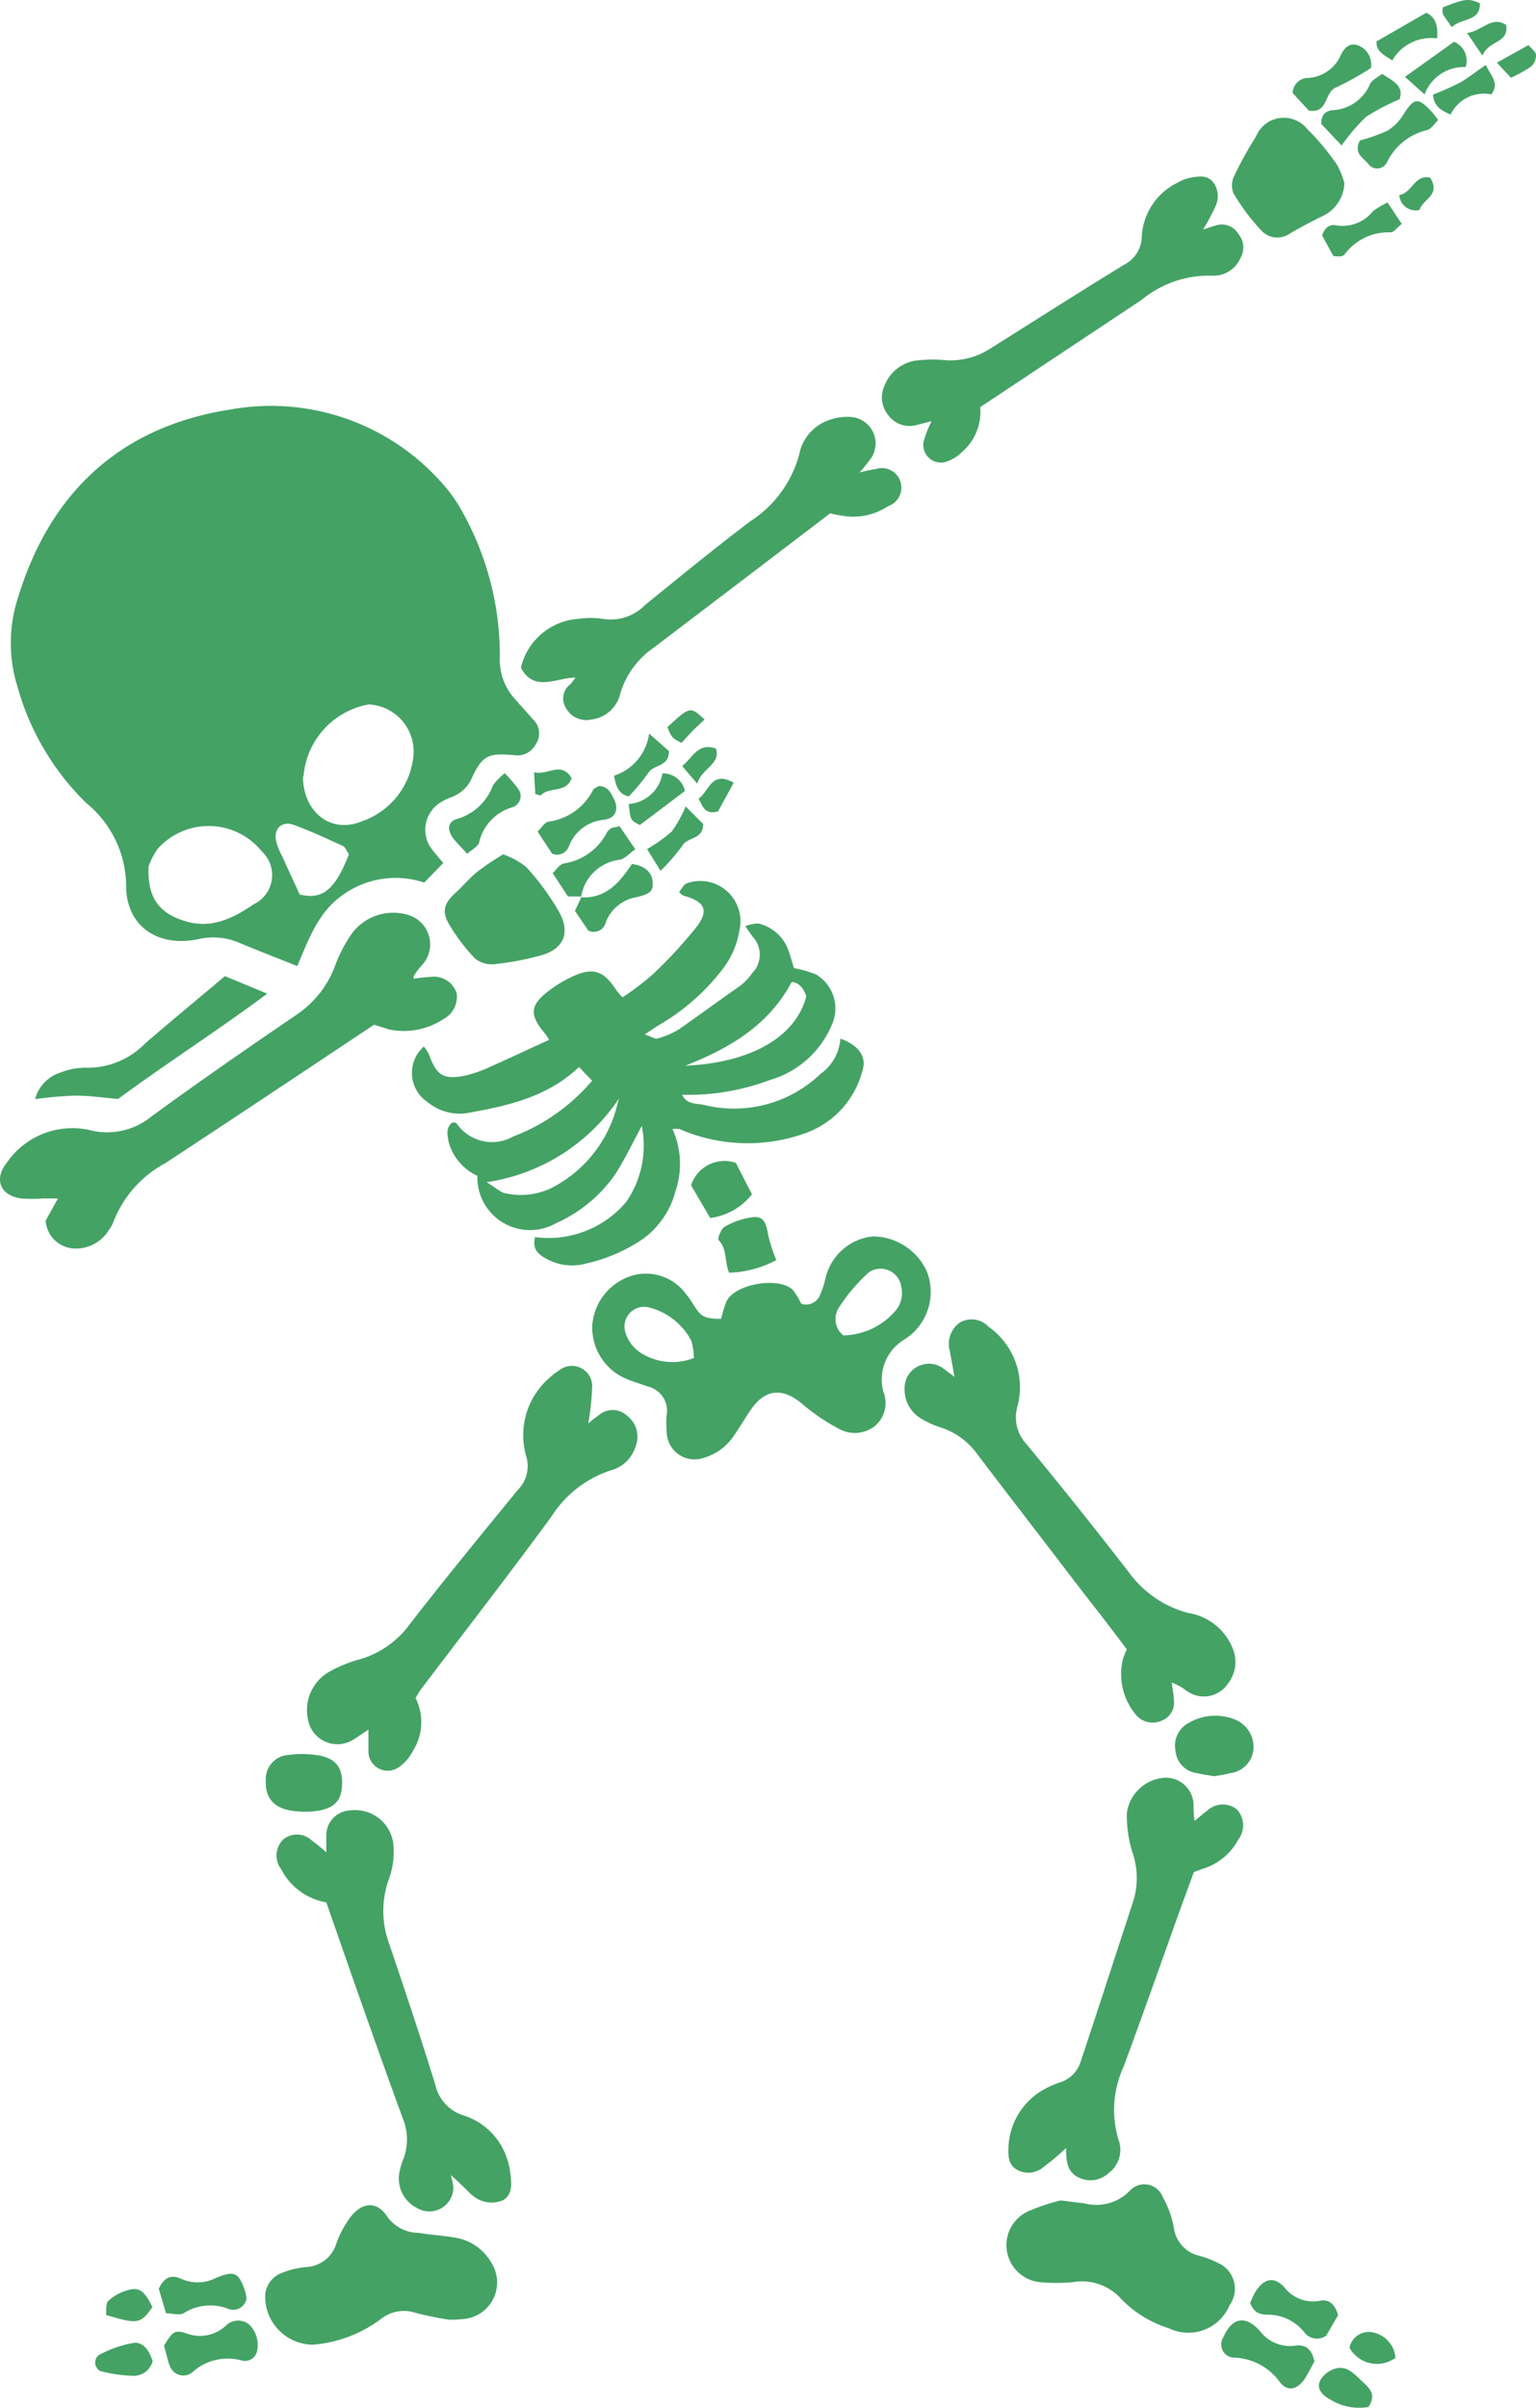 <svg xmlns="http://www.w3.org/2000/svg" fill="#44A265" viewBox="0 0 87.55 137.21"><title>graphic13</title><path d="M25.27,49.17l-1.09,1.12a5.16,5.16,0,0,0-4.72.76c-1.37,1-1.89,2.55-2.52,4-1.13-.46-2.21-.87-3.28-1.32a3.75,3.75,0,0,0-2.34-.22c-2.29.49-4.11-.71-4.13-3a6.12,6.12,0,0,0-2.26-4.74A14.8,14.8,0,0,1,1,39.14a8.32,8.32,0,0,1,0-5c1.83-6.1,5.9-9.85,12.16-10.81a13,13,0,0,1,12,4.16,8.43,8.43,0,0,1,1.23,1.74,16.79,16.79,0,0,1,2.1,8.2,3.32,3.32,0,0,0,.8,2.33c.35.41.72.8,1.06,1.2a1.1,1.1,0,0,1,.18,1.46,1.18,1.18,0,0,1-1.22.61c-1.47-.13-1.81,0-2.41,1.29a2,2,0,0,1-1.12,1.08,3.62,3.62,0,0,0-.6.28,1.84,1.84,0,0,0-.67,2.56A11.62,11.62,0,0,0,25.27,49.17Zm-8-4.92c0,2,1.58,3.29,3.35,2.55A4.38,4.38,0,0,0,23.57,43,2.68,2.68,0,0,0,21,40.14,4.53,4.53,0,0,0,17.3,44.25ZM8.47,49.37c-.08,1.75.58,2.64,2,3.09,1.54.51,2.79-.12,4-.94a1.84,1.84,0,0,0,.46-3A3.9,3.9,0,0,0,9,48.35,4,4,0,0,0,8.47,49.37Zm11.42-.7c-.14-.19-.21-.4-.35-.47-.92-.42-1.85-.85-2.8-1.2-.66-.24-1.16.21-1,.92a3.66,3.66,0,0,0,.34.86c.32.72.66,1.43,1,2.19C18.37,51.28,19.1,50.72,19.89,48.67Z"/><path d="M24.16,59.63a2.45,2.45,0,0,1,.28.43c.44,1.22.84,1.48,2.07,1.23A7.53,7.53,0,0,0,28,60.76c1.09-.48,2.17-1,3.3-1.51a3.73,3.73,0,0,0-.27-.4c-.84-1-.82-1.56.17-2.33a7.23,7.23,0,0,1,1.48-.9c1.15-.51,1.73-.3,2.45.8a5,5,0,0,0,.35.41,15.19,15.19,0,0,0,1.78-1.36,26.6,26.6,0,0,0,2.44-2.65c.72-.94.48-1.44-.69-1.77-.08,0-.14-.09-.31-.21.15-.18.27-.45.45-.51a2.29,2.29,0,0,1,3,2.65,4.86,4.86,0,0,1-1,2.29,12.39,12.39,0,0,1-3.49,3.08c-.26.14-.49.32-.91.59.38.13.58.28.73.23a4.4,4.4,0,0,0,1.22-.52C39.83,57.86,41,57,42.15,56.2a3.38,3.38,0,0,0,.74-.77,1.49,1.49,0,0,0,.06-2c-.14-.17-.26-.36-.47-.66a2.41,2.41,0,0,1,.74-.15,2.39,2.39,0,0,1,1.72,1.54c.13.33.21.68.31,1a6.44,6.44,0,0,1,1.27.37,2.25,2.25,0,0,1,.92,2.8,5.48,5.48,0,0,1-3.56,3.21,13.18,13.18,0,0,1-5,.84c.28.56.79.49,1.21.57a7.13,7.13,0,0,0,6.69-1.77,2.68,2.68,0,0,0,1.12-2c1.06.38,1.54,1.06,1.24,1.89a5.14,5.14,0,0,1-3.24,3.5,9.74,9.74,0,0,1-7.18-.24,2.29,2.29,0,0,0-.39,0,4.83,4.83,0,0,1,.18,3.52,4.92,4.92,0,0,1-1.83,2.72A9.39,9.39,0,0,1,33.39,72a3,3,0,0,1-2.22-.26c-.43-.24-.86-.51-.67-1.25a5.8,5.8,0,0,0,5.19-2,5.64,5.64,0,0,0,.89-4.33c-.51.93-.95,1.88-1.52,2.76a8.1,8.1,0,0,1-3.37,2.78A3,3,0,0,1,27.21,67a3,3,0,0,1-1.64-1.94c-.07-.41-.17-.79.21-1.1.09,0,.21,0,.25.06a2.45,2.45,0,0,0,3.22.74,11.06,11.06,0,0,0,4.5-3.18L33,60.8C31.21,62.5,29,63,26.65,63.42a2.84,2.84,0,0,1-2.26-.61A2,2,0,0,1,24.16,59.63Zm3.58,7.73c.54.33.78.58,1.05.63a4.06,4.06,0,0,0,2.61-.28A7.26,7.26,0,0,0,35,63.58c.12-.34.19-.7.29-1A11,11,0,0,1,27.74,67.36Zm11.33-6.64c3.31-.13,6.21-1.39,6.89-3.95-.15-.4-.35-.76-.83-.82C43.82,58.39,41.68,59.69,39.07,60.72Z"/><path d="M41.1,75.15a7.58,7.58,0,0,1,.31-1c.48-1,3-1.43,3.79-.64a4.75,4.75,0,0,1,.47.78.86.86,0,0,0,1.09-.55,5.15,5.15,0,0,0,.29-.89,3.09,3.09,0,0,1,2.72-2.4,3.41,3.41,0,0,1,3.06,2,3.2,3.2,0,0,1-1.29,3.88,2.65,2.65,0,0,0-1.18,3,1.7,1.7,0,0,1-.49,1.92,1.84,1.84,0,0,1-2,.19,11.22,11.22,0,0,1-2.09-1.4c-1.15-1-2.17-.92-3,.31-.33.48-.63,1-.95,1.46a3.09,3.09,0,0,1-1.69,1.25,1.59,1.59,0,0,1-2.14-1.5,4.92,4.92,0,0,1,0-.94,1.42,1.42,0,0,0-1.09-1.62c-.46-.17-.94-.3-1.38-.51a3.17,3.17,0,0,1-1.77-3,3.21,3.21,0,0,1,2.44-2.85,2.83,2.83,0,0,1,2.94,1.15c.24.27.39.6.61.88S40.13,75.15,41.1,75.15Zm7,.94a4,4,0,0,0,2.85-1.3,1.57,1.57,0,0,0,.42-1.48,1.19,1.19,0,0,0-1.85-.81,10.06,10.06,0,0,0-1.7,2A1.19,1.19,0,0,0,48.07,76.09Zm-8.55,1.3a3.54,3.54,0,0,0-.15-1A3.76,3.76,0,0,0,37,74.5a1.12,1.12,0,0,0-1.35,1.43,2.12,2.12,0,0,0,.83,1.13A3.36,3.36,0,0,0,39.52,77.39Z"/><path d="M21.32,58.39c-4,2.66-7.94,5.29-11.9,7.89a6.41,6.41,0,0,0-2.95,3.33,1.81,1.81,0,0,1-.26.47,2.2,2.2,0,0,1-2,1.06A1.71,1.71,0,0,1,2.6,69.56l.7-1.27H2.43a8,8,0,0,1-1.2,0c-1.18-.14-1.6-1.06-.87-2a4.54,4.54,0,0,1,4.7-1.91,4,4,0,0,0,3.57-.76c2.73-2,5.53-3.93,8.33-5.84A5.77,5.77,0,0,0,19.11,55a8.07,8.07,0,0,1,1-1.88,2.94,2.94,0,0,1,3.11-1A1.75,1.75,0,0,1,24.05,55a3.33,3.33,0,0,0-.47.63s0,.07,0,.14a8.83,8.83,0,0,1,1-.11,1.36,1.36,0,0,1,1.45.94,1.44,1.44,0,0,1-.74,1.46,4.13,4.13,0,0,1-3.06.61C22,58.61,21.69,58.5,21.32,58.39Z"/><path d="M33.53,81.11a5.73,5.73,0,0,1,.59-.46,1.2,1.2,0,0,1,1.6,0,1.51,1.51,0,0,1,.5,1.79,2,2,0,0,1-1.4,1.34,6.36,6.36,0,0,0-3.4,2.65C29,89.73,26.46,93,24,96.25a4.25,4.25,0,0,0-.31.51,3.06,3.06,0,0,1-.15,3,2.56,2.56,0,0,1-.76.9A1.1,1.1,0,0,1,21,99.83c0-.38,0-.78,0-1.28-.33.22-.58.41-.84.56A1.7,1.7,0,0,1,17.56,98a2.51,2.51,0,0,1,1.22-2.75,7.58,7.58,0,0,1,1.72-.7,5.37,5.37,0,0,0,2.81-1.94c2-2.59,4.11-5.15,6.2-7.71A1.92,1.92,0,0,0,30,83a4.31,4.31,0,0,1,1.32-4.49,3,3,0,0,1,.53-.41,1.16,1.16,0,0,1,1.9,1A15.55,15.55,0,0,1,33.53,81.11Z"/><path d="M54.4,78.45c-.1-.6-.18-1-.26-1.46a1.49,1.49,0,0,1,.6-1.65,1.34,1.34,0,0,1,1.61.26A4.22,4.22,0,0,1,58,80.11a2.24,2.24,0,0,0,.52,2.19q2.94,3.57,5.77,7.22a6.14,6.14,0,0,0,3.44,2.39A3.26,3.26,0,0,1,70.29,94,2,2,0,0,1,70,95.92a1.65,1.65,0,0,1-2.23.51c-.16-.09-.29-.21-.45-.3a3.74,3.74,0,0,0-.53-.26c.05.41.11.71.12,1a1.1,1.1,0,0,1-.71,1.18,1.24,1.24,0,0,1-1.46-.35A3.6,3.6,0,0,1,64,94.56a3.22,3.22,0,0,1,.23-.57c-1-1.36-2.1-2.73-3.15-4.11-1.79-2.34-3.59-4.67-5.36-7a4.15,4.15,0,0,0-2.12-1.55,5,5,0,0,1-1.1-.5,1.91,1.91,0,0,1-.94-1.67,1.39,1.39,0,0,1,2.16-1.22Z"/><path d="M60.77,122.39a14.79,14.79,0,0,1-1.28,1.08,1.33,1.33,0,0,1-1.51.17c-.52-.29-.51-.79-.5-1.28A3.94,3.94,0,0,1,59.61,119a5,5,0,0,1,.86-.36,1.8,1.8,0,0,0,1.14-1.21c1-3,2-6.1,3-9.15a4.46,4.46,0,0,0-.07-2.75,7,7,0,0,1-.31-2.22,2.33,2.33,0,0,1,2-2,1.58,1.58,0,0,1,1.8,1.53c0,.25,0,.51.06.91.31-.24.5-.42.7-.56a1.3,1.3,0,0,1,1.71-.09,1.33,1.33,0,0,1,.08,1.72,3.4,3.4,0,0,1-1.89,1.62c-.21.06-.41.15-.64.23l-.79,2.15c-1.07,3-2.13,6-3.21,8.93a5.86,5.86,0,0,0-.3,4.16,1.65,1.65,0,0,1-.57,1.92,1.51,1.51,0,0,1-1.62.28C60.89,123.84,60.75,123.27,60.77,122.39Z"/><path d="M25.69,123.94a3.26,3.26,0,0,1,.15.68,1.37,1.37,0,0,1-2.08,1.19,1.88,1.88,0,0,1-1-2A4.2,4.2,0,0,1,23,123a3.15,3.15,0,0,0-.06-2.34q-1.19-3.27-2.34-6.54c-.67-1.89-1.32-3.78-2-5.72a3.6,3.6,0,0,1-2.58-1.9,1.28,1.28,0,0,1,.14-1.7,1.23,1.23,0,0,1,1.6.06,10.13,10.13,0,0,1,.84.69c0-.45,0-.75,0-1a1.41,1.41,0,0,1,1.35-1.39A2.19,2.19,0,0,1,22.41,105a4.5,4.5,0,0,1-.22,2,5.4,5.4,0,0,0,0,3.78c.9,2.65,1.79,5.32,2.62,8a2.36,2.36,0,0,0,1.62,1.76,3.81,3.81,0,0,1,2.38,2.21,4.33,4.33,0,0,1,.3,1.29c.05.48.08,1-.42,1.32a1.65,1.65,0,0,1-1.75-.26c-.21-.16-.38-.37-.58-.55S26.07,124.25,25.69,123.94Z"/><path d="M49,26.92a7.9,7.9,0,0,1,.91-.19,1.11,1.11,0,0,1,.71,2.11,3.61,3.61,0,0,1-2.3.59,7.83,7.83,0,0,1-1-.18l-5.49,4.18-4.59,3.49a4.88,4.88,0,0,0-1.87,2.54A1.93,1.93,0,0,1,33.7,41a1.32,1.32,0,0,1-1.46-.69,1,1,0,0,1,.27-1.32c.09-.1.16-.21.3-.38-1.1,0-2.37.86-3.12-.56A3.62,3.62,0,0,1,33,35.26a4.62,4.62,0,0,1,1.34,0,2.73,2.73,0,0,0,2.43-.79c2-1.62,3.95-3.22,6-4.77a6.55,6.55,0,0,0,2.78-3.79,2.59,2.59,0,0,1,1.78-2,3,3,0,0,1,1.18-.15,1.51,1.51,0,0,1,1.17,2.3A9.83,9.83,0,0,1,49,26.92Z"/><path d="M55.87,23.2a3,3,0,0,1-1,2.52,2.31,2.31,0,0,1-.88.57,1,1,0,0,1-1.34-1.14A6,6,0,0,1,53.1,24l-.83.21a1.5,1.5,0,0,1-1.66-.58,1.58,1.58,0,0,1-.2-1.64,2.27,2.27,0,0,1,1.93-1.46,7.87,7.87,0,0,1,1.61,0,4.2,4.2,0,0,0,2.53-.69c2.53-1.59,5.05-3.2,7.6-4.76a1.83,1.83,0,0,0,1-1.6,3.62,3.62,0,0,1,2.06-3.08,2.3,2.3,0,0,1,.74-.28c.44-.07.91-.16,1.25.24a1.31,1.31,0,0,1,.15,1.39,10.64,10.64,0,0,1-.71,1.33c.41-.13.64-.22.88-.27a1.09,1.09,0,0,1,1.14.53,1.19,1.19,0,0,1,.11,1.37,1.67,1.67,0,0,1-1.62,1,6,6,0,0,0-4,1.37Z"/><path d="M60.46,125.38l1.36.17a2.67,2.67,0,0,0,2.57-.71,1.12,1.12,0,0,1,1.89.36,5.4,5.4,0,0,1,.63,1.75,1.89,1.89,0,0,0,1.43,1.58,5.41,5.41,0,0,1,1.12.43,1.6,1.6,0,0,1,.63,2.38,2.55,2.55,0,0,1-3.48,1.32,6.42,6.42,0,0,1-2.81-1.78,3,3,0,0,0-2.66-.84,10.36,10.36,0,0,1-1.85,0,2.12,2.12,0,0,1-.59-4.08A11.28,11.28,0,0,1,60.46,125.38Z"/><path d="M25.61,132.18a19.13,19.13,0,0,1-1.91-.39,2.09,2.09,0,0,0-2,.36,7.52,7.52,0,0,1-3.83,1.45,2.74,2.74,0,0,1-2.75-2.91,1.48,1.48,0,0,1,1-1.2,5.07,5.07,0,0,1,1.29-.31,1.89,1.89,0,0,0,1.77-1.37A5.73,5.73,0,0,1,20,126.3c.68-.85,1.51-.87,2.07,0a2.21,2.21,0,0,0,1.8.93c.7.12,1.42.15,2.12.28A2.89,2.89,0,0,1,28,128.92a2.09,2.09,0,0,1-1.43,3.2A7.63,7.63,0,0,1,25.61,132.18Z"/><path d="M76.63,10.44a2.17,2.17,0,0,1-1.26,1.88c-.63.31-1.26.64-1.87,1a1.23,1.23,0,0,1-1.6-.18A11.77,11.77,0,0,1,70.3,11a1.22,1.22,0,0,1,.06-1,20.87,20.87,0,0,1,1.23-2.22,1.71,1.71,0,0,1,2.91-.44,14.09,14.09,0,0,1,1.71,2.05A4.94,4.94,0,0,1,76.63,10.44Z"/><path d="M28.68,48.68a4.43,4.43,0,0,1,1.32.73A14.29,14.29,0,0,1,31.89,52c.64,1.21.21,2.09-1.1,2.45a16.45,16.45,0,0,1-2.61.49,1.53,1.53,0,0,1-1.1-.32,10.64,10.64,0,0,1-1.51-2c-.41-.74-.22-1.19.41-1.76.42-.38.79-.84,1.23-1.19A15.56,15.56,0,0,1,28.68,48.68Z"/><path d="M12.82,55.62l2.41,1c-2.89,2.15-5.79,4-8.5,6-.91-.08-1.7-.2-2.5-.19A21.42,21.42,0,0,0,2,62.63,2.18,2.18,0,0,1,3.49,61.1a3.78,3.78,0,0,1,1.44-.26,4.58,4.58,0,0,0,3.35-1.39C9.77,58.16,11.28,56.92,12.82,55.62Z"/><path d="M69.21,101.21c-.36-.06-.71-.11-1-.18A1.4,1.4,0,0,1,67,99.75a1.46,1.46,0,0,1,.76-1.58A3,3,0,0,1,70.44,98a1.68,1.68,0,0,1,1,1.72,1.5,1.5,0,0,1-1.31,1.31C69.82,101.12,69.51,101.16,69.21,101.21Z"/><path d="M17.35,103.23c-1.56,0-2.25-.6-2.2-1.8A1.37,1.37,0,0,1,16.41,100a5.72,5.72,0,0,1,1.6,0c1.08.14,1.52.67,1.49,1.66s-.47,1.42-1.61,1.55A4.51,4.51,0,0,1,17.35,103.23Z"/><path d="M74.92,134.56c-.21.37-.36.69-.56,1-.43.62-1,.73-1.42.16a3.34,3.34,0,0,0-2.58-1.38.75.75,0,0,1-.63-1.16c.49-1.14,1.27-1.28,2.09-.35a2.16,2.16,0,0,0,2,.83C74.45,133.56,74.78,133.89,74.92,134.56Z"/><path d="M9.35,133.66c.49-.81.6-.93,1.31-.69a2.17,2.17,0,0,0,2.19-.43,1,1,0,0,1,1.34-.1,1.62,1.62,0,0,1,.45,1.57.7.7,0,0,1-.83.5,3,3,0,0,0-2.81.63.81.81,0,0,1-1.32-.34,1.06,1.06,0,0,1-.09-.25Z"/><path d="M9.05,130.41c.3-.63.69-.84,1.31-.55a2.26,2.26,0,0,0,1.92-.05c1.09-.46,1.34-.34,1.71.81a2.7,2.7,0,0,1,.06.36.77.77,0,0,1-1.06.57,2.84,2.84,0,0,0-2.53.26c-.25.14-.65,0-1,0Z"/><path d="M76.27,131.92l-.68,1.17a.91.91,0,0,1-1.25-.2,2.65,2.65,0,0,0-2.08-1c-.44,0-.79-.1-1-.67a4,4,0,0,1,.37-.75c.47-.65,1-.74,1.55-.17a2.08,2.08,0,0,0,2.1.79C75.8,131,76.12,131.37,76.27,131.92Z"/><path d="M44.25,71.8a6.12,6.12,0,0,1-2.69.72c-.27-.62-.1-1.34-.6-1.86-.08-.08.13-.62.33-.75a4.24,4.24,0,0,1,1.35-.51c.81-.17,1,.08,1.15,1A8.69,8.69,0,0,0,44.25,71.8Z"/><path d="M40.48,69.4l-1.09-1.86a2,2,0,0,1,2.55-1.28l.92,1.79A3.6,3.6,0,0,1,40.48,69.4Z"/><path d="M33.17,51.08h-.8l-.87-1.33c.21-.19.4-.51.64-.55a3.32,3.32,0,0,0,2.46-1.78.68.68,0,0,1,.3-.25c.07-.05.16,0,.41-.1l.9,1.32c-.35.25-.6.55-.89.6a2.52,2.52,0,0,0-2.2,2.14Z"/><path d="M31.47,48.64l-.83-1.26c.21-.19.4-.52.62-.56A3.35,3.35,0,0,0,33.81,45c.06-.1.22-.14.32-.21.51,0,.69.38.86.73.3.59.1,1.11-.56,1.19a2.36,2.36,0,0,0-2,1.5A.71.71,0,0,1,31.47,48.64Z"/><path d="M77.52,8a9.2,9.2,0,0,0,1.57-.56A2.73,2.73,0,0,0,80,6.51c.58-.9.8-1,1.57-.18.12.12.22.27.41.51-.22.2-.39.5-.63.57a3.41,3.41,0,0,0-2.29,1.83A.62.62,0,0,1,78,9.35C77.74,9,77.11,8.75,77.52,8Z"/><path d="M78.14,3.88a18,18,0,0,1-2,1.11c-.67.28-.42,1.5-1.54,1.31l-.92-1a.88.88,0,0,1,.89-.86,2.17,2.17,0,0,0,1.85-1.29c.21-.45.53-.74,1-.56A1.17,1.17,0,0,1,78.14,3.88Z"/><path d="M79.77,5.66a12.21,12.21,0,0,0-1.91,1,11.3,11.3,0,0,0-1.39,1.63L75.31,7.06c0-.52.24-.74.64-.78a2.45,2.45,0,0,0,2.14-1.49c.11-.24.44-.38.69-.58C79.38,4.62,80.05,4.87,79.77,5.66Z"/><path d="M33.12,51.13c1.44.08,2.21-.87,2.9-1.9.71.1,1.12.44,1.18,1s-.18.72-.91.89a2.27,2.27,0,0,0-1.76,1.43.7.7,0,0,1-1,.47l-.76-1.12.37-.79Z"/><path d="M26.63,48.65c-.37-.41-.59-.62-.78-.86-.4-.52-.33-1,.25-1.14a3.1,3.1,0,0,0,2-1.91,3.84,3.84,0,0,1,.67-.68,7.52,7.52,0,0,1,.75.87A.67.67,0,0,1,29.2,46a2.71,2.71,0,0,0-1.89,2C27.23,48.25,26.91,48.4,26.63,48.65Z"/><path d="M76,14.59l-.64-1.17c.13-.4.39-.67.79-.58a2.21,2.21,0,0,0,2.1-.8,4.77,4.77,0,0,1,.84-.5l.81,1.22c-.26.2-.45.48-.64.48a3.11,3.11,0,0,0-2.63,1.27.4.4,0,0,1-.24.1A3.48,3.48,0,0,1,76,14.59Z"/><path d="M78,137.15a3.11,3.11,0,0,1-2.2-.44c-.42-.22-.78-.59-.55-1.07a1.45,1.45,0,0,1,.88-.68c.65-.18,1.07.32,1.49.71S78.48,136.41,78,137.15Z"/><path d="M8.7,134.55a1.12,1.12,0,0,1-1.17.82,7.92,7.92,0,0,1-1.82-.27.55.55,0,0,1-.09-.9,6.39,6.39,0,0,1,2-.7C8.15,133.43,8.51,133.92,8.7,134.55Z"/><path d="M37.65,49.62l-.77-1.24a8.7,8.7,0,0,0,1.41-1,7.22,7.22,0,0,0,.79-1.43l1,1c0,.9-.88.73-1.18,1.23A11.09,11.09,0,0,1,37.65,49.62Z"/><path d="M83.54,3.82A2.39,2.39,0,0,0,81.2,5.38l-1.12-1,2.8-2A1.17,1.17,0,0,1,83.54,3.82Z"/><path d="M37,41.8l1.13,1c0,.91-.87.75-1.17,1.23a12.31,12.31,0,0,1-1.12,1.35c-.59-.14-.73-.57-.84-1.18A2.93,2.93,0,0,0,37,41.8Z"/><path d="M79.36,3.44c-.49-.31-.93-.51-.9-1.08L81.29.73c.49.2.7.7.62,1.46A2.55,2.55,0,0,0,79.36,3.44Z"/><path d="M84.69,3.7c.29.65.79,1,.32,1.68a2.11,2.11,0,0,0-2.33,1.15c-.52-.24-.94-.44-1-1.14a15.73,15.73,0,0,0,1.51-.67C83.66,4.46,84.09,4.11,84.69,3.7Z"/><path d="M37.76,44.07a1.27,1.27,0,0,1,1.28,1l-2.57,1.94c-.54-.28-.54-.28-.63-1.2A2.1,2.1,0,0,0,37.76,44.07Z"/><path d="M6.05,131.91c0-.3,0-.64.09-.77a2.62,2.62,0,0,1,1-.6c.76-.27,1.07-.06,1.55.92C8,132.42,7.87,132.45,6.05,131.91Z"/><path d="M76.92,133.78a1.12,1.12,0,0,1,1.38-.87,1.61,1.61,0,0,1,1.24,1.44A1.79,1.79,0,0,1,76.92,133.78Z"/><path d="M40.16,41c-.29.27-.51.47-.72.68l-.6.65c-.55-.29-.55-.29-.8-.9C39.34,40.24,39.34,40.24,40.16,41Z"/><path d="M86.12,4.43l-.8-.86,1.8-1c.16.19.41.36.43.55a.87.87,0,0,1-.29.68A7.61,7.61,0,0,1,86.12,4.43Z"/><path d="M39.82,45.51c.61-.44.73-1.63,2-.91l-.89,1.63C40.21,46.44,40.07,46,39.82,45.51Z"/><path d="M39.74,44.65l-.86-1c.63-.5.89-1.35,1.93-1C41.09,43.56,40,43.77,39.74,44.65Z"/><path d="M79.76,11.12c.76-.16.86-1.18,1.75-1,.65,1-.44,1.24-.59,1.84A.93.93,0,0,1,79.76,11.12Z"/><path d="M82.75,1.55c-.22-.33-.39-.53-.51-.76a.92.92,0,0,1,0-.37c1.28-.5,1.44-.52,2.11-.24C84.39,1.25,83.32,1,82.75,1.55Z"/><path d="M30.51,45.24,30.44,44c.79.21,1.52-.66,2.14.33-.29.9-1.3.47-1.77,1Z"/><path d="M84.5,3.17l-.88-1.29c.89-.12,1.39-1,2.23-.46C86,2.51,84.86,2.26,84.5,3.17Z"/></svg>